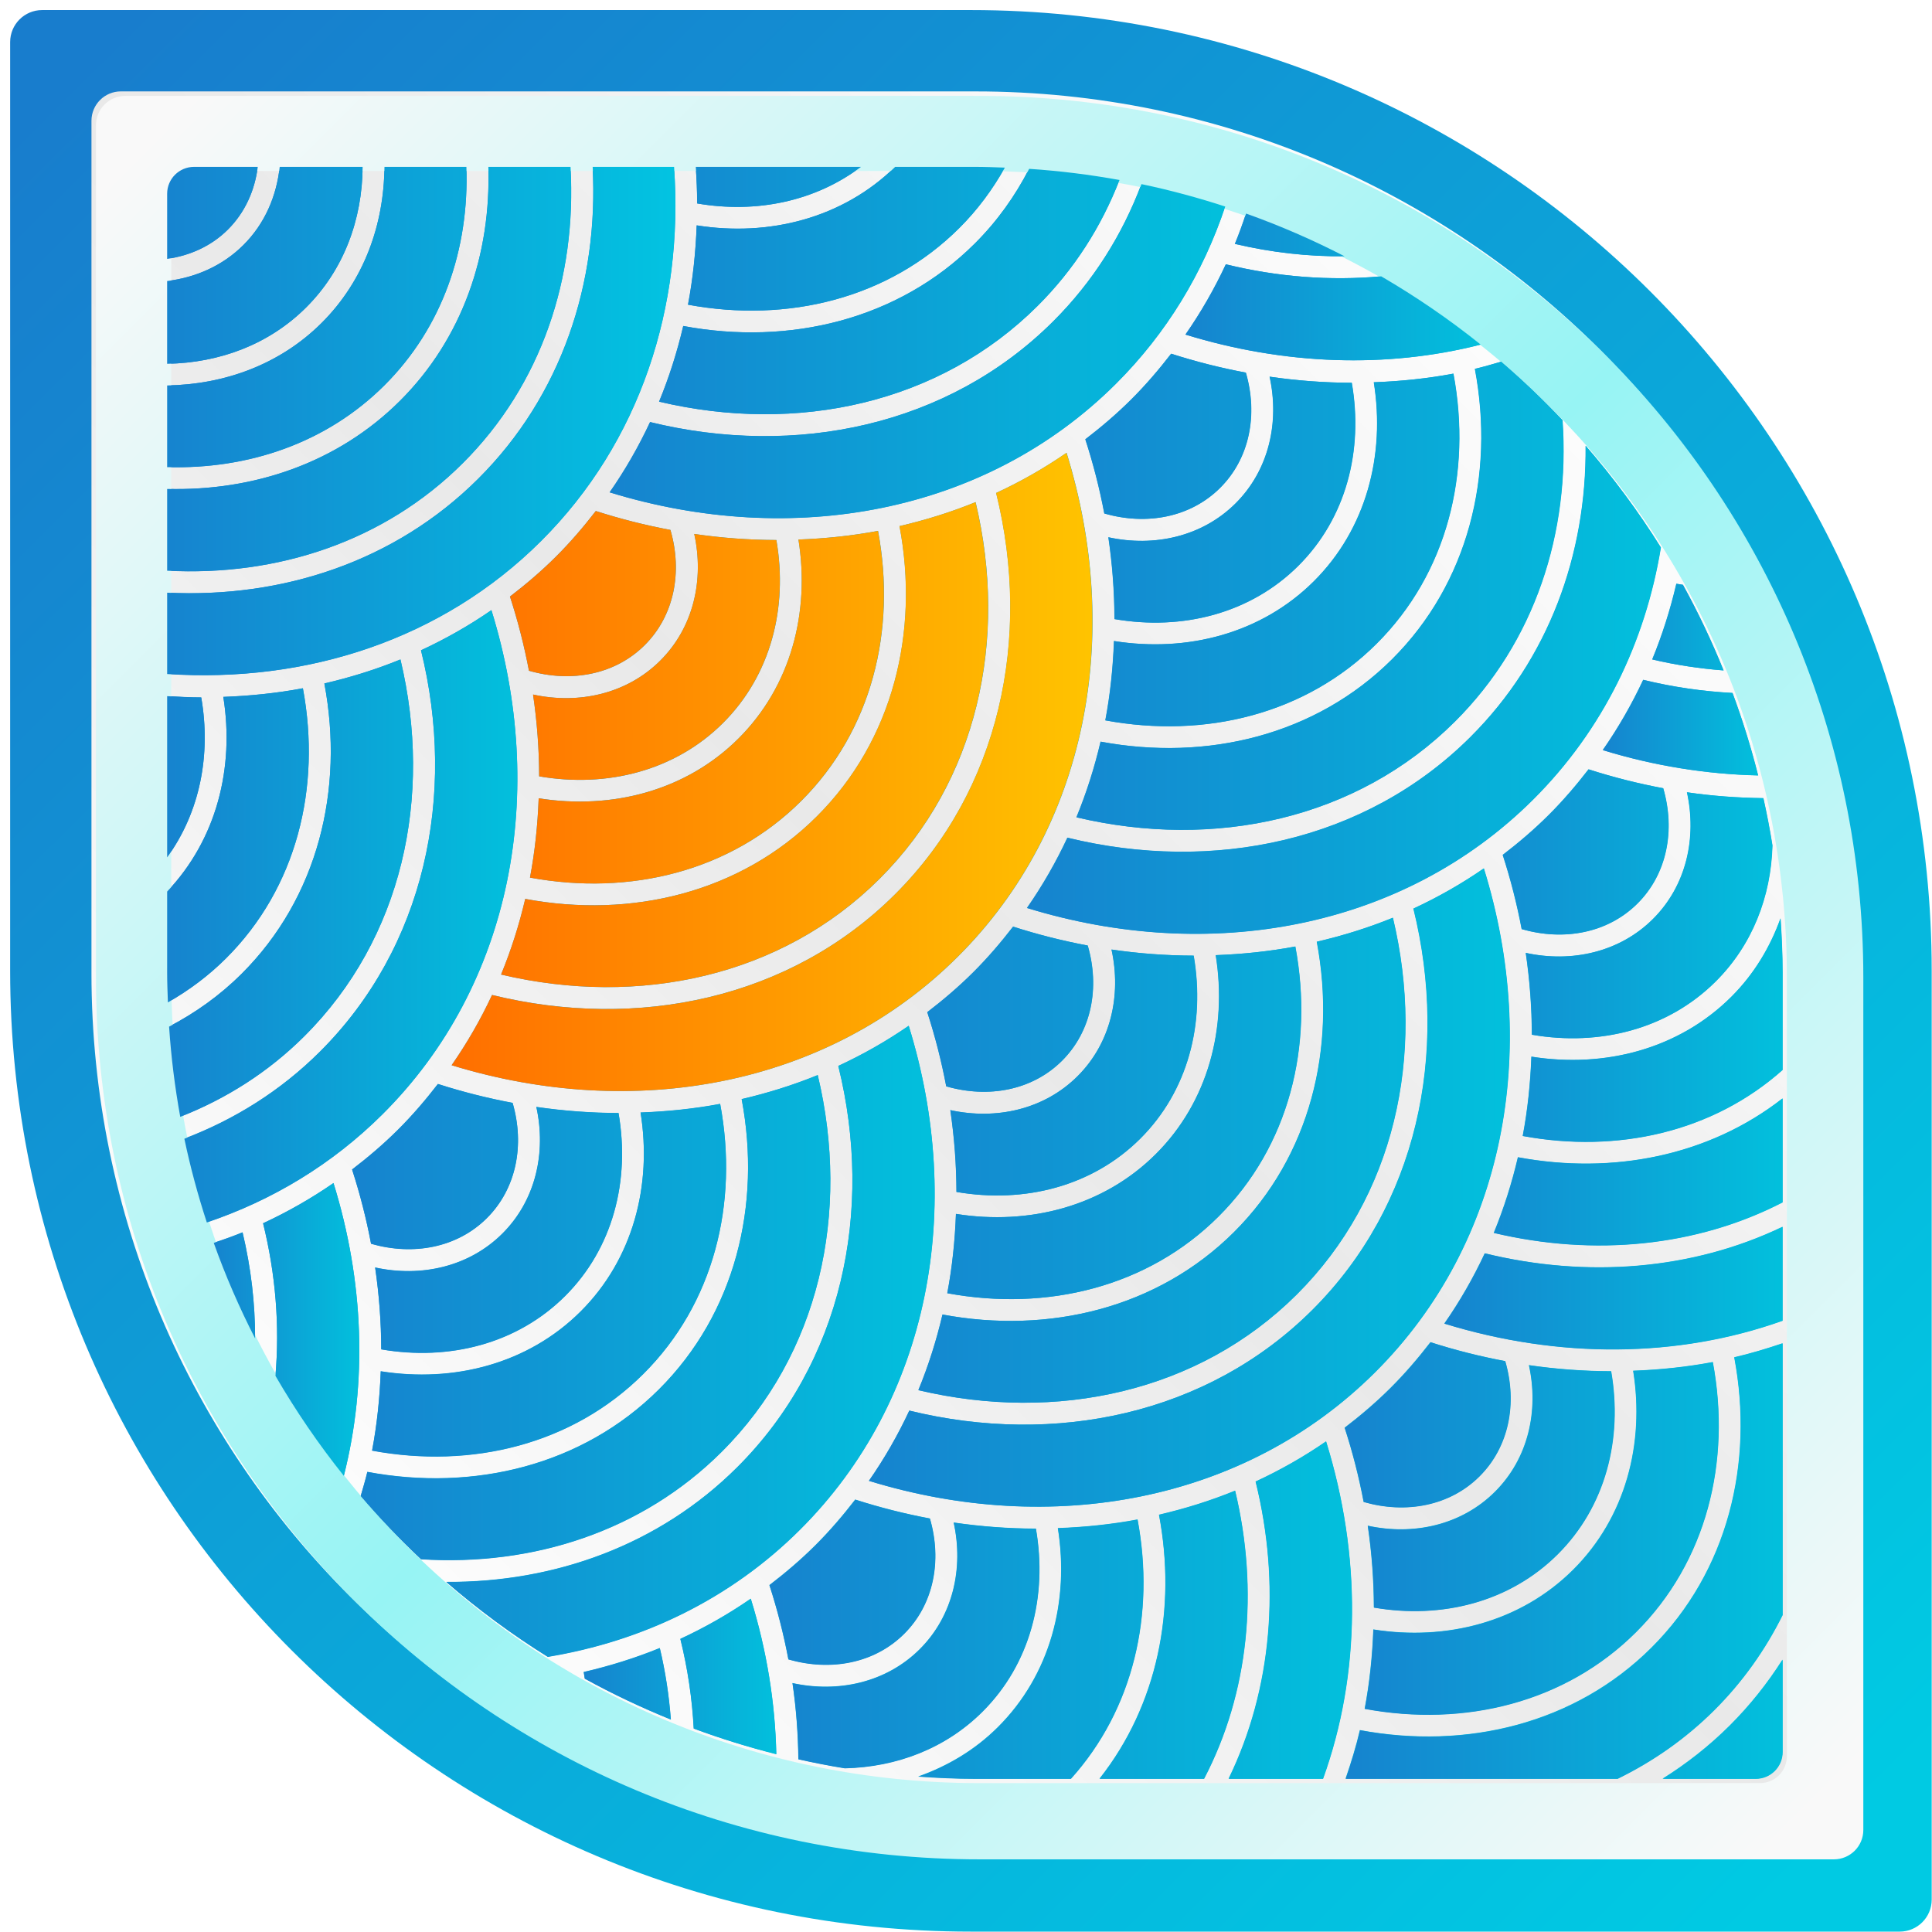 <?xml version="1.0" encoding="UTF-8" standalone="no"?>
<!-- Created with Inkscape (http://www.inkscape.org/) -->

<svg
   xmlns:osb="http://www.openswatchbook.org/uri/2009/osb"
   xmlns:dc="http://purl.org/dc/elements/1.1/"
   xmlns:cc="http://creativecommons.org/ns#"
   xmlns:rdf="http://www.w3.org/1999/02/22-rdf-syntax-ns#"
   xmlns:svg="http://www.w3.org/2000/svg"
   xmlns="http://www.w3.org/2000/svg"
   xmlns:xlink="http://www.w3.org/1999/xlink"
   xmlns:sodipodi="http://sodipodi.sourceforge.net/DTD/sodipodi-0.dtd"
   xmlns:inkscape="http://www.inkscape.org/namespaces/inkscape"
   width="86"
   height="86"
   viewBox="0 0 22.754 22.754"
   version="1.1"
   id="svg1307"
   inkscape:version="0.92.2 2405546, 2018-03-11"
   sodipodi:docname="fishtheke_final.svg">
  <defs
     id="defs1301">
    <linearGradient
       id="g"
       x1="73.413"
       x2="14.268"
       y1="14.27"
       y2="73.414"
       gradientUnits="userSpaceOnUse">
      <stop
         stop-color="#fff"
         offset="0"
         id="stop39" />
      <stop
         stop-color="#ffd42a"
         offset=".5"
         id="stop41"
         style="stop-color:#e9e9e9;stop-opacity:1" />
      <stop
         stop-color="#fff"
         offset="1"
         id="stop43" />
    </linearGradient>
    <filter
       style="color-interpolation-filters:sRGB"
       id="a">
      <feBlend
         in2="BackgroundImage"
         mode="saturation"
         id="feBlend21" />
    </filter>
    <linearGradient
       id="h"
       x1="2.517"
       x2="83.079"
       y1="6.807"
       y2="87.249"
       gradientTransform="matrix(0.92,0,0,0.918,3.639,-0.032)"
       gradientUnits="userSpaceOnUse"
       xlink:href="#linearGradient1186" />
    <linearGradient
       osb:paint="gradient"
       id="linearGradient1186">
      <stop
         style="stop-color:#f9f9f9;stop-opacity:1"
         id="stop1180"
         offset="0"
         stop-color="#ebf1f1" />
      <stop
         id="stop1182"
         offset=".508"
         stop-color="#97f4f4" />
      <stop
         id="stop1184"
         offset="1"
         stop-color="#cef7f7"
         style="stop-color:#f9f9f9;stop-opacity:1" />
    </linearGradient>
    <filter
       style="color-interpolation-filters:sRGB"
       inkscape:label="Drop Shadow"
       id="filter1053">
      <feFlood
         flood-opacity="0.498"
         flood-color="rgb(26,26,26)"
         result="flood"
         id="feFlood1043" />
      <feComposite
         in="flood"
         in2="SourceGraphic"
         operator="in"
         result="composite1"
         id="feComposite1045" />
      <feGaussianBlur
         in="composite1"
         stdDeviation="0.3"
         result="blur"
         id="feGaussianBlur1047" />
      <feOffset
         dx="0.2"
         dy="0.2"
         result="offset"
         id="feOffset1049" />
      <feComposite
         in="SourceGraphic"
         in2="offset"
         operator="over"
         result="composite2"
         id="feComposite1051" />
    </filter>
    <linearGradient
       id="i"
       x1="59.13"
       x2="84.823"
       y1="71.836"
       y2="71.836"
       gradientUnits="userSpaceOnUse"
       xlink:href="#b" />
    <linearGradient
       id="b">
      <stop
         stop-color="#187dcd"
         offset="0"
         id="stop14" />
      <stop
         stop-color="#00c6de"
         offset="1"
         id="stop16" />
    </linearGradient>
    <filter
       style="color-interpolation-filters:sRGB"
       id="filter1130">
      <feBlend
         in2="BackgroundImage"
         mode="saturation"
         id="feBlend1128" />
    </filter>
    <linearGradient
       id="s"
       x1="13.417"
       x2="46.825"
       y1="30.234"
       y2="30.234"
       gradientUnits="userSpaceOnUse"
       xlink:href="#linearGradient1271" />
    <linearGradient
       id="linearGradient1271">
      <stop
         id="stop1267"
         offset="0"
         stop-color="#187dcd"
         style="stop-color:#ff6600;stop-opacity:1" />
      <stop
         id="stop1269"
         offset="1"
         stop-color="#00c6de"
         style="stop-color:#ffcc00;stop-opacity:1" />
    </linearGradient>
    <filter
       style="color-interpolation-filters:sRGB"
       id="filter1138">
      <feBlend
         in2="BackgroundImage"
         mode="saturation"
         id="feBlend1136" />
    </filter>
    <linearGradient
       id="q"
       x1="42.637"
       x2="79.83"
       y1="27.012"
       y2="27.012"
       gradientUnits="userSpaceOnUse"
       xlink:href="#b" />
    <filter
       style="color-interpolation-filters:sRGB"
       id="filter1149">
      <feBlend
         in2="BackgroundImage"
         mode="saturation"
         id="feBlend1147" />
    </filter>
    <linearGradient
       id="n"
       x1="31.544"
       x2="64.952"
       y1="48.361"
       y2="48.361"
       gradientUnits="userSpaceOnUse"
       xlink:href="#b" />
    <filter
       style="color-interpolation-filters:sRGB"
       id="filter1160">
      <feBlend
         in2="BackgroundImage"
         mode="saturation"
         id="feBlend1158" />
    </filter>
    <linearGradient
       id="j"
       x1="30.296"
       x2="64.477"
       y1="74.261"
       y2="74.261"
       gradientUnits="userSpaceOnUse"
       xlink:href="#b" />
    <filter
       style="color-interpolation-filters:sRGB"
       id="filter1171">
      <feBlend
         in2="BackgroundImage"
         mode="saturation"
         id="feBlend1169" />
    </filter>
    <linearGradient
       id="k"
       x1="23.123"
       x2="34.422"
       y1="77.505"
       y2="77.505"
       gradientUnits="userSpaceOnUse"
       xlink:href="#b" />
    <filter
       style="color-interpolation-filters:sRGB"
       id="filter1182">
      <feBlend
         in2="BackgroundImage"
         mode="saturation"
         id="feBlend1180" />
    </filter>
    <linearGradient
       id="m"
       x1="9.888"
       x2="44.071"
       y1="61.118"
       y2="61.118"
       gradientUnits="userSpaceOnUse"
       xlink:href="#b" />
    <filter
       style="color-interpolation-filters:sRGB"
       id="filter1193">
      <feBlend
         in2="BackgroundImage"
         mode="saturation"
         id="feBlend1191" />
    </filter>
    <linearGradient
       id="l"
       x1="5.261"
       x2="13.802"
       y1="60.536"
       y2="60.536"
       gradientUnits="userSpaceOnUse"
       xlink:href="#b" />
    <filter
       style="color-interpolation-filters:sRGB"
       id="filter1204">
      <feBlend
         in2="BackgroundImage"
         mode="saturation"
         id="feBlend1202" />
    </filter>
    <linearGradient
       id="t"
       x1="1.981"
       x2="22.53"
       y1="40.337"
       y2="40.337"
       gradientUnits="userSpaceOnUse"
       xlink:href="#b" />
    <filter
       style="color-interpolation-filters:sRGB"
       id="filter1215">
      <feBlend
         in2="BackgroundImage"
         mode="saturation"
         id="feBlend1213" />
    </filter>
    <linearGradient
       id="u"
       x1="22.32"
       x2="58.438"
       y1="12.282"
       y2="12.282"
       gradientUnits="userSpaceOnUse"
       xlink:href="#b" />
    <filter
       style="color-interpolation-filters:sRGB"
       id="filter1226">
      <feBlend
         in2="BackgroundImage"
         mode="saturation"
         id="feBlend1224" />
    </filter>
    <linearGradient
       id="o"
       x1="64.491"
       x2="84.335"
       y1="47.333"
       y2="47.333"
       gradientUnits="userSpaceOnUse"
       xlink:href="#b" />
    <filter
       style="color-interpolation-filters:sRGB"
       id="filter1237">
      <feBlend
         in2="BackgroundImage"
         mode="saturation"
         id="feBlend1235" />
    </filter>
    <linearGradient
       id="p"
       x1="73.129"
       x2="82.244"
       y1="28.764"
       y2="28.764"
       gradientUnits="userSpaceOnUse"
       xlink:href="#b" />
    <filter
       style="color-interpolation-filters:sRGB"
       id="filter1248">
      <feBlend
         in2="BackgroundImage"
         mode="saturation"
         id="feBlend1246" />
    </filter>
    <linearGradient
       inkscape:collect="always"
       xlink:href="#c"
       id="linearGradient1194"
       x1="1.208"
       y1="16.121"
       x2="31.03"
       y2="16.121"
       gradientUnits="userSpaceOnUse" />
    <linearGradient
       id="c">
      <stop
         stop-color="#187dcd"
         offset="0"
         id="stop2" />
      <stop
         stop-color="#00cae3"
         offset="1"
         id="stop4" />
    </linearGradient>
    <filter
       style="color-interpolation-filters:sRGB"
       id="filter1256">
      <feBlend
         in2="BackgroundImage"
         mode="saturation"
         id="feBlend1254" />
    </filter>
    <linearGradient
       id="r"
       x1="52.041"
       x2="69.361"
       y1="9.564"
       y2="9.564"
       gradientUnits="userSpaceOnUse"
       xlink:href="#b" />
    <filter
       style="color-interpolation-filters:sRGB"
       id="filter1267">
      <feBlend
         in2="BackgroundImage"
         mode="saturation"
         id="feBlend1265" />
    </filter>
    <linearGradient
       id="e"
       x1="3.023"
       x2="81.318"
       y1="6.999"
       y2="85.811"
       gradientUnits="userSpaceOnUse"
       xlink:href="#c" />
    <filter
       style="color-interpolation-filters:sRGB"
       id="filter1278">
      <feBlend
         in2="BackgroundImage"
         mode="saturation"
         id="feBlend1276" />
    </filter>
  </defs>
  <sodipodi:namedview
     id="base"
     pagecolor="#ffffff"
     bordercolor="#666666"
     borderopacity="1.0"
     inkscape:pageopacity="0.0"
     inkscape:pageshadow="2"
     inkscape:zoom="11.313709"
     inkscape:cx="38.45099"
     inkscape:cy="36.320712"
     inkscape:document-units="mm"
     inkscape:current-layer="layer1"
     showgrid="false"
     units="px"
     inkscape:window-width="2880"
     inkscape:window-height="1506"
     inkscape:window-x="0"
     inkscape:window-y="0"
     inkscape:window-maximized="1" />
  <g
     inkscape:label="Ebene 1"
     inkscape:groupmode="layer"
     id="layer1"
     transform="translate(0,-274.246)">
    <g
       transform="matrix(0.265,0,0,0.265,0.04,274.285)"
       id="g96">
      <path
         style="fill:url(#e);filter:url(#a)"
         inkscape:connector-curvature="0"
         d="M 1.723,4.3 H 43 c 23.583,0 42.7,19.118 42.7,42.7 v 41.277 c 0,0.786 -0.637,1.423 -1.423,1.423 H 43 C 19.417,89.7 0.3,70.582 0.3,47 V 5.723 C 0.3,4.937 0.937,4.3 1.723,4.3 Z"
         id="path94"
         transform="translate(0,-4)" />
    </g>
    <g
       transform="matrix(0.265,0,0,0.265,0.04,274.285)"
       id="g88">
      <path
         style="fill:url(#g);stroke-width:0.994;filter:url(#a)"
         inkscape:connector-curvature="0"
         d="m 5.223,3.914 c -0.723,0 -1.309,0.585 -1.309,1.307 v 37.881 c 0,21.642 17.583,39.186 39.273,39.186 h 37.965 c 0.723,0 1.309,-0.583 1.309,-1.305 V 43.102 c 0,-21.642 -17.583,-39.187 -39.273,-39.187 z m 3.25,3.353 h 2.832 C 11.172,8.316 10.739,9.295 9.975,10.057 9.235,10.793 8.291,11.211 7.277,11.357 V 8.461 c -1e-7,-0.659 0.535,-1.193 1.195,-1.193 z m 3.807,0 h 3.686 c -0.019,2.345 -0.833,4.578 -2.514,6.252 -1.656,1.649 -3.856,2.459 -6.174,2.5 V 12.342 C 8.54,12.186 9.733,11.671 10.666,10.742 11.624,9.789 12.14,8.562 12.279,7.268 Z m 4.654,0 h 3.641 c 0.128,3.632 -1.051,7.13 -3.647,9.715 -2.571,2.56 -6.04,3.731 -9.65,3.629 v -3.629 c 2.555,-0.042 5.013,-0.934 6.863,-2.777 1.876,-1.868 2.773,-4.356 2.793,-6.938 z m 4.617,0 h 3.65 c 0.282,4.916 -1.284,9.683 -4.793,13.178 -3.485,3.471 -8.23,5.025 -13.131,4.769 v -3.633 c 3.845,0.1 7.576,-1.156 10.344,-3.912 2.792,-2.78 4.055,-6.537 3.93,-10.402 z m 4.635,0 h 3.617 c 0.439,6.196 -1.493,12.231 -5.916,16.637 -4.4,4.382 -10.422,6.311 -16.609,5.9 v -3.613 c 5.134,0.252 10.137,-1.39 13.82,-5.059 3.707,-3.692 5.365,-8.718 5.088,-13.865 z m 4.584,0 h 7.342 C 36.073,8.804 33.458,9.346 30.832,8.895 30.831,8.354 30.806,7.811 30.77,7.268 Z m 8.859,0 h 3.543 c 0.446,0 0.89,0.019 1.332,0.035 -0.542,0.969 -1.211,1.877 -2.027,2.689 -3.139,3.126 -7.613,4.224 -12.053,3.402 0.219,-1.155 0.342,-2.336 0.387,-3.525 3.22,0.512 6.487,-0.32 8.818,-2.602 z m 5.953,0.09 c 1.361,0.09 2.7,0.257 4.016,0.494 -0.802,2.066 -2.008,3.973 -3.643,5.602 -4.356,4.338 -10.679,5.701 -16.816,4.25 0.447,-1.088 0.805,-2.214 1.074,-3.363 4.726,0.884 9.562,-0.283 12.955,-3.662 0.999,-0.995 1.796,-2.116 2.414,-3.32 z m 4.992,0.678 c 1.267,0.265 2.508,0.601 3.723,0.996 -0.976,2.925 -2.59,5.619 -4.863,7.883 -5.794,5.77 -14.397,7.309 -22.492,4.818 0.693,-0.994 1.29,-2.038 1.797,-3.123 6.477,1.587 13.251,0.172 17.91,-4.469 1.779,-1.772 3.077,-3.853 3.926,-6.106 z m 4.648,1.309 c 1.509,0.537 2.971,1.174 4.379,1.898 -1.611,0.015 -3.248,-0.167 -4.873,-0.551 0.182,-0.443 0.345,-0.892 0.494,-1.348 z m -0.896,2.254 c 2.3,0.564 4.635,0.741 6.9,0.535 1.552,0.903 3.03,1.916 4.422,3.033 -4.167,1.064 -8.716,0.909 -13.117,-0.445 0.693,-0.994 1.289,-2.038 1.795,-3.123 z m -2.43,3.975 c 1.097,0.352 2.207,0.632 3.318,0.84 0.543,1.87 0.173,3.811 -1.145,5.123 -1.318,1.312 -3.266,1.678 -5.144,1.137 -0.209,-1.107 -0.49,-2.204 -0.844,-3.297 0.708,-0.543 1.393,-1.126 2.039,-1.77 0.646,-0.643 1.23,-1.328 1.775,-2.033 z m 14.662,0.354 c 0.955,0.819 1.865,1.686 2.728,2.6 0.343,4.994 -1.223,9.851 -4.785,13.398 -4.356,4.338 -10.679,5.701 -16.816,4.25 0.447,-1.088 0.805,-2.214 1.074,-3.363 4.726,0.884 9.562,-0.283 12.955,-3.662 3.393,-3.379 4.568,-8.197 3.68,-12.904 0.393,-0.091 0.777,-0.207 1.164,-0.318 z m -2.119,0.531 c 0.826,4.423 -0.277,8.878 -3.416,12.004 -3.139,3.126 -7.613,4.226 -12.053,3.404 0.219,-1.155 0.34,-2.336 0.385,-3.525 3.247,0.516 6.546,-0.329 8.881,-2.654 2.336,-2.326 3.184,-5.612 2.666,-8.846 1.194,-0.044 2.378,-0.165 3.537,-0.383 z m -8.168,0.135 c 1.22,0.178 2.439,0.268 3.65,0.271 0.521,3.009 -0.249,6.016 -2.377,8.135 -2.127,2.118 -5.147,2.887 -8.168,2.367 -0.003,-1.206 -0.093,-2.422 -0.271,-3.637 2.042,0.445 4.172,-0.029 5.654,-1.506 1.482,-1.476 1.958,-3.598 1.512,-5.631 z m 14.045,3.07 c 1.227,1.415 2.346,2.924 3.342,4.519 -0.689,4.199 -2.567,8.105 -5.678,11.203 -5.794,5.77 -14.397,7.309 -22.492,4.818 0.693,-0.994 1.29,-2.038 1.797,-3.123 6.477,1.587 13.249,0.17 17.908,-4.471 3.487,-3.473 5.167,-8.123 5.123,-12.947 z m -23.064,0.314 c 2.5,8.063 0.957,16.63 -4.838,22.4 -5.794,5.77 -14.397,7.307 -22.492,4.816 0.693,-0.994 1.29,-2.036 1.797,-3.121 6.477,1.587 13.249,0.17 17.908,-4.471 4.661,-4.641 6.093,-11.389 4.496,-17.84 1.086,-0.503 2.133,-1.097 3.129,-1.785 z m -4.043,2.191 c 1.459,6.113 0.083,12.409 -4.273,16.748 -4.356,4.338 -10.679,5.699 -16.816,4.248 0.447,-1.088 0.805,-2.212 1.074,-3.361 4.726,0.884 9.562,-0.283 12.955,-3.662 3.393,-3.379 4.568,-8.198 3.68,-12.906 1.157,-0.269 2.286,-0.619 3.381,-1.066 z m -16.879,0.396 c 1.097,0.352 2.205,0.632 3.316,0.84 0.543,1.87 0.173,3.811 -1.145,5.123 -1.318,1.312 -3.264,1.676 -5.143,1.135 -0.209,-1.107 -0.49,-2.204 -0.844,-3.297 0.708,-0.543 1.393,-1.126 2.039,-1.77 0.646,-0.643 1.23,-1.326 1.775,-2.031 z m 12.543,0.883 c 0.826,4.423 -0.277,8.88 -3.416,12.006 -3.139,3.126 -7.613,4.224 -12.053,3.402 0.219,-1.155 0.342,-2.336 0.387,-3.525 3.247,0.516 6.542,-0.329 8.877,-2.654 2.336,-2.326 3.186,-5.61 2.668,-8.844 1.194,-0.044 2.378,-0.167 3.537,-0.385 z m -8.168,0.137 c 1.22,0.178 2.439,0.266 3.65,0.27 0.521,3.009 -0.249,6.018 -2.377,8.137 -2.127,2.118 -5.146,2.885 -8.166,2.365 -0.003,-1.206 -0.093,-2.42 -0.271,-3.635 2.042,0.445 4.17,-0.031 5.652,-1.508 1.482,-1.476 1.958,-3.596 1.512,-5.629 z m 43.643,2.211 c 0.097,0.018 0.194,0.03 0.291,0.047 0.676,1.225 1.276,2.497 1.807,3.805 -1.055,-0.082 -2.115,-0.239 -3.17,-0.488 0.447,-1.088 0.803,-2.214 1.072,-3.363 z m -52.66,1.174 c 2.5,8.063 0.957,16.628 -4.838,22.398 -2.245,2.236 -4.914,3.832 -7.811,4.809 -0.396,-1.214 -0.732,-2.454 -0.998,-3.721 2.219,-0.844 4.272,-2.119 6.021,-3.861 4.661,-4.641 6.093,-11.39 4.496,-17.842 1.086,-0.503 2.133,-1.095 3.129,-1.783 z m -4.043,2.191 c 1.459,6.113 0.083,12.407 -4.273,16.746 -1.605,1.598 -3.48,2.779 -5.512,3.576 -0.237,-1.313 -0.406,-2.649 -0.496,-4.008 1.165,-0.607 2.254,-1.381 3.221,-2.344 3.393,-3.379 4.568,-8.197 3.68,-12.904 1.157,-0.269 2.286,-0.619 3.381,-1.066 z m 55.229,0.904 c 1.318,0.323 2.647,0.513 3.969,0.584 0.443,1.193 0.822,2.416 1.137,3.664 -2.292,-0.053 -4.616,-0.422 -6.902,-1.125 0.693,-0.994 1.29,-2.038 1.797,-3.123 z m -59.564,0.375 c 0.826,4.423 -0.279,8.878 -3.418,12.004 -0.783,0.78 -1.652,1.425 -2.58,1.953 -0.016,-0.436 -0.033,-0.87 -0.033,-1.31 v -3.615 c 2.196,-2.313 2.998,-5.501 2.494,-8.648 1.194,-0.044 2.378,-0.165 3.537,-0.383 z m -6.031,0.348 c 0.506,0.032 1.011,0.057 1.514,0.059 0.442,2.552 -0.057,5.098 -1.514,7.107 z m 63.168,3.256 c 1.097,0.352 2.205,0.632 3.316,0.84 0.543,1.87 0.171,3.811 -1.147,5.123 -1.318,1.312 -3.264,1.678 -5.143,1.137 -0.209,-1.107 -0.488,-2.204 -0.842,-3.297 0.708,-0.543 1.393,-1.126 2.039,-1.77 0.646,-0.643 1.23,-1.328 1.775,-2.033 z m 4.373,1.02 c 1.133,0.165 2.268,0.246 3.394,0.26 0.154,0.693 0.29,1.392 0.402,2.1 -0.064,2.271 -0.889,4.421 -2.522,6.047 -2.127,2.118 -5.147,2.887 -8.168,2.367 -0.003,-1.206 -0.093,-2.422 -0.271,-3.637 2.042,0.445 4.172,-0.029 5.654,-1.506 1.482,-1.476 1.956,-3.598 1.51,-5.631 z m -9.02,3.385 c 2.5,8.063 0.957,16.628 -4.838,22.398 -5.794,5.77 -14.397,7.309 -22.492,4.818 0.693,-0.994 1.289,-2.036 1.795,-3.121 6.477,1.587 13.251,0.17 17.91,-4.471 4.661,-4.641 6.093,-11.389 4.496,-17.84 1.086,-0.503 2.133,-1.097 3.129,-1.785 z m -4.043,2.191 c 1.459,6.113 0.083,12.407 -4.273,16.746 -4.356,4.338 -10.679,5.701 -16.816,4.25 0.447,-1.088 0.803,-2.212 1.072,-3.361 4.726,0.884 9.562,-0.283 12.955,-3.662 3.393,-3.379 4.57,-8.198 3.682,-12.906 1.157,-0.269 2.286,-0.619 3.381,-1.066 z m 17.221,0.025 c 0.054,0.801 0.09,1.607 0.09,2.422 v 4.314 c -3.103,2.762 -7.339,3.714 -11.547,2.936 0.219,-1.155 0.34,-2.336 0.385,-3.525 3.247,0.516 6.546,-0.329 8.881,-2.654 1.013,-1.009 1.728,-2.205 2.191,-3.492 z m -34.1,0.371 c 1.097,0.352 2.205,0.632 3.316,0.84 0.543,1.87 0.173,3.811 -1.145,5.123 -1.318,1.312 -3.266,1.676 -5.144,1.135 -0.209,-1.107 -0.488,-2.204 -0.842,-3.297 0.708,-0.543 1.393,-1.126 2.039,-1.77 0.646,-0.643 1.23,-1.326 1.775,-2.031 z m 12.543,0.883 c 0.826,4.423 -0.279,8.878 -3.418,12.004 -3.139,3.126 -7.611,4.226 -12.051,3.404 0.219,-1.155 0.34,-2.336 0.385,-3.525 3.247,0.516 6.544,-0.329 8.879,-2.654 2.336,-2.326 3.186,-5.61 2.668,-8.844 1.194,-0.044 2.378,-0.167 3.537,-0.385 z m -8.17,0.135 c 1.22,0.178 2.441,0.268 3.652,0.271 0.521,3.009 -0.249,6.018 -2.377,8.137 -2.127,2.118 -5.146,2.885 -8.166,2.365 -0.003,-1.206 -0.095,-2.422 -0.273,-3.637 2.042,0.445 4.172,-0.029 5.654,-1.506 1.482,-1.476 1.956,-3.598 1.51,-5.631 z m -9.018,3.387 c 2.5,8.063 0.957,16.628 -4.838,22.398 -3.099,3.086 -7.004,4.95 -11.203,5.643 -1.592,-0.992 -3.098,-2.105 -4.51,-3.326 4.817,0.028 9.455,-1.635 12.924,-5.09 4.661,-4.641 6.095,-11.39 4.498,-17.842 1.086,-0.503 2.133,-1.095 3.129,-1.783 z m -4.043,2.189 c 1.459,6.113 0.083,12.409 -4.273,16.748 -3.538,3.524 -8.375,5.084 -13.355,4.768 -0.944,-0.888 -1.839,-1.826 -2.682,-2.811 0.102,-0.356 0.21,-0.71 0.295,-1.07 4.726,0.884 9.562,-0.283 12.955,-3.662 3.393,-3.379 4.568,-8.197 3.68,-12.904 1.157,-0.269 2.286,-0.621 3.381,-1.068 z m -16.879,0.396 c 1.097,0.352 2.207,0.632 3.318,0.84 0.543,1.87 0.171,3.811 -1.147,5.123 -1.318,1.312 -3.266,1.678 -5.144,1.137 -0.209,-1.107 -0.488,-2.206 -0.842,-3.299 0.708,-0.543 1.393,-1.124 2.039,-1.768 0.646,-0.643 1.23,-1.328 1.775,-2.033 z m 59.756,0.643 v 4.617 c -3.827,1.974 -8.377,2.411 -12.832,1.357 0.447,-1.088 0.803,-2.212 1.072,-3.361 4.197,0.785 8.477,-0.051 11.76,-2.613 z m -47.213,0.242 c 0.826,4.423 -0.279,8.878 -3.418,12.004 -3.139,3.126 -7.611,4.226 -12.051,3.404 0.219,-1.155 0.34,-2.336 0.385,-3.525 3.247,0.516 6.544,-0.329 8.879,-2.654 2.336,-2.326 3.186,-5.612 2.668,-8.846 1.194,-0.044 2.378,-0.165 3.537,-0.383 z m -8.17,0.135 c 1.22,0.178 2.441,0.268 3.652,0.271 0.521,3.009 -0.249,6.016 -2.377,8.135 -2.127,2.118 -5.147,2.887 -8.168,2.367 -0.003,-1.206 -0.093,-2.422 -0.271,-3.637 2.042,0.445 4.172,-0.029 5.654,-1.506 1.482,-1.476 1.956,-3.598 1.51,-5.631 z m -9.014,3.383 c 1.353,4.364 1.511,8.873 0.459,13.008 -1.121,-1.398 -2.135,-2.883 -3.039,-4.441 0.193,-2.228 0.01,-4.521 -0.549,-6.779 1.086,-0.503 2.133,-1.099 3.129,-1.787 z m 64.396,1.945 v 4.172 c -4.663,1.664 -9.945,1.693 -15.029,0.129 0.693,-0.994 1.29,-2.038 1.797,-3.123 4.544,1.113 9.229,0.742 13.232,-1.178 z m -68.438,0.246 c 0.375,1.571 0.559,3.153 0.557,4.711 -0.699,-1.368 -1.317,-2.784 -1.838,-4.246 0.431,-0.14 0.861,-0.293 1.281,-0.465 z m 52.793,4.883 c 1.097,0.352 2.207,0.632 3.318,0.84 0.543,1.87 0.173,3.809 -1.145,5.121 -1.318,1.312 -3.266,1.678 -5.144,1.137 -0.209,-1.107 -0.49,-2.204 -0.844,-3.297 0.708,-0.543 1.395,-1.126 2.041,-1.77 0.646,-0.643 1.228,-1.326 1.773,-2.031 z m 15.645,0.049 v 12.072 c -0.766,1.539 -1.773,2.97 -3.039,4.231 -1.279,1.274 -2.731,2.282 -4.295,3.047 h -12.084 c 0.244,-0.71 0.465,-1.427 0.637,-2.16 4.726,0.884 9.562,-0.283 12.955,-3.662 3.393,-3.379 4.57,-8.198 3.682,-12.906 0.728,-0.169 1.44,-0.383 2.144,-0.621 z m -3.1,0.834 c 0.826,4.423 -0.279,8.878 -3.418,12.004 -3.139,3.126 -7.611,4.226 -12.051,3.404 0.219,-1.155 0.34,-2.336 0.385,-3.525 3.247,0.516 6.544,-0.329 8.879,-2.654 2.336,-2.326 3.186,-5.61 2.668,-8.844 1.194,-0.044 2.378,-0.167 3.537,-0.385 z m -8.17,0.137 c 1.22,0.178 2.439,0.266 3.65,0.27 0.521,3.009 -0.249,6.016 -2.377,8.135 -2.127,2.118 -5.144,2.887 -8.164,2.367 -0.003,-1.206 -0.093,-2.422 -0.271,-3.637 2.042,0.445 4.168,-0.029 5.65,-1.506 1.482,-1.476 1.958,-3.596 1.512,-5.629 z m -9.016,3.389 c 1.573,5.072 1.543,10.341 -0.137,14.99 h -4.193 c 1.94,-3.993 2.321,-8.672 1.199,-13.207 1.086,-0.503 2.135,-1.095 3.131,-1.783 z m -4.043,2.189 c 1.061,4.446 0.614,8.985 -1.381,12.801 h -4.644 c 2.585,-3.272 3.435,-7.544 2.644,-11.732 1.157,-0.269 2.286,-0.621 3.381,-1.068 z m -16.879,0.396 c 1.097,0.352 2.203,0.632 3.314,0.84 0.543,1.87 0.173,3.811 -1.145,5.123 -1.318,1.312 -3.264,1.678 -5.143,1.137 -0.209,-1.107 -0.488,-2.206 -0.842,-3.299 0.708,-0.543 1.393,-1.124 2.039,-1.768 0.646,-0.643 1.23,-1.328 1.775,-2.033 z m 12.543,0.885 c 0.784,4.2 -0.176,8.427 -2.963,11.52 h -4.268 c -0.846,0 -1.682,-0.04 -2.514,-0.098 1.305,-0.461 2.518,-1.176 3.539,-2.193 2.336,-2.326 3.184,-5.612 2.666,-8.846 1.194,-0.044 2.38,-0.165 3.539,-0.383 z m -8.17,0.135 c 1.22,0.178 2.441,0.268 3.652,0.271 0.521,3.009 -0.249,6.016 -2.377,8.135 -1.643,1.636 -3.818,2.458 -6.115,2.512 -0.694,-0.112 -1.382,-0.247 -2.062,-0.398 -0.014,-1.123 -0.096,-2.255 -0.262,-3.385 2.042,0.445 4.172,-0.028 5.654,-1.504 1.482,-1.476 1.956,-3.598 1.51,-5.631 z m -9.018,3.385 c 0.709,2.287 1.084,4.614 1.135,6.906 -1.251,-0.315 -2.475,-0.694 -3.67,-1.137 -0.071,-1.326 -0.267,-2.662 -0.594,-3.984 1.086,-0.503 2.133,-1.097 3.129,-1.785 z m -4.043,2.191 c 0.252,1.058 0.409,2.119 0.49,3.176 -1.315,-0.534 -2.592,-1.137 -3.824,-1.816 -0.017,-0.097 -0.029,-0.196 -0.047,-0.293 1.157,-0.269 2.286,-0.619 3.381,-1.066 z m 49.895,0.52 v 4.096 c 0,0.659 -0.535,1.193 -1.195,1.193 h -4.133 c 1.062,-0.665 2.065,-1.448 2.982,-2.361 0.905,-0.902 1.683,-1.885 2.346,-2.928 z"
         id="path86"
         inkscape:export-filename="/home/mo/Dokumente/Icons for Sailfish/fishtheke4_86.png"
         inkscape:export-xdpi="87.78466"
         inkscape:export-ydpi="87.78466" />
    </g>
    <g
       transform="matrix(0.265,0,0,0.265,0.04,274.285)"
       id="g54">
      <path
         inkscape:connector-curvature="0"
         d="m 5.223,3.914 c -0.723,0 -1.309,0.585 -1.309,1.307 v 37.881 c 0,21.642 17.583,39.186 39.273,39.186 h 37.965 c 0.723,0 1.309,-0.583 1.309,-1.305 V 43.102 C 82.461,21.46 64.878,3.915 43.188,3.915 Z M 8.455,7.252 h 34.707 c 19.829,0 35.902,16.04 35.902,35.824 v 34.629 c 0,0.659 -0.534,1.195 -1.195,1.195 h -34.707 c -19.829,0 -35.902,-16.04 -35.902,-35.824 V 8.445 c 0,-0.659 0.534,-1.193 1.195,-1.193 z"
         id="path52"
         inkscape:export-filename="/home/mo/Dokumente/Icons for Sailfish/fishtheke4_172.png"
         inkscape:export-xdpi="175.56932"
         inkscape:export-ydpi="175.56932"
         style="fill:url(#h);stroke-width:0.994;filter:url(#filter1053)" />
    </g>
    <g
       transform="matrix(0.265,0,0,0.265,0.04,274.285)"
       id="g84">
      <path
         style="fill:url(#i);stroke-width:1.744;filter:url(#a)"
         inkscape:connector-curvature="0"
         transform="matrix(0.909,0,0,0.909,3.92,3.912)"
         d="m 65.469,61.164 c -0.6,0.776 -1.242,1.526 -1.953,2.234 -0.711,0.708 -1.465,1.35 -2.244,1.947 0.389,1.202 0.698,2.409 0.928,3.627 2.067,0.595 4.21,0.194 5.66,-1.25 1.45,-1.444 1.857,-3.577 1.26,-5.635 -1.223,-0.229 -2.443,-0.536 -3.65,-0.924 z m 17.213,0.053 c -0.775,0.262 -1.56,0.498 -2.361,0.684 0.977,5.18 -0.315,10.483 -4.049,14.201 -3.733,3.718 -9.053,5.002 -14.254,4.029 -0.189,0.807 -0.433,1.596 -0.701,2.377 h 13.295 c 1.721,-0.841 3.319,-1.952 4.727,-3.353 1.393,-1.387 2.501,-2.961 3.344,-4.654 z m -3.412,0.918 c -1.276,0.24 -2.577,0.375 -3.891,0.424 0.57,3.558 -0.366,7.171 -2.936,9.73 -2.569,2.558 -6.197,3.488 -9.77,2.92 -0.049,1.308 -0.183,2.608 -0.424,3.879 4.885,0.904 9.806,-0.305 13.26,-3.744 3.454,-3.439 4.668,-8.343 3.76,-13.209 z m -8.988,0.15 c 0.491,2.237 -0.031,4.569 -1.662,6.193 -1.631,1.624 -3.972,2.148 -6.219,1.658 0.196,1.336 0.296,2.673 0.299,4 3.323,0.571 6.644,-0.273 8.984,-2.603 2.341,-2.331 3.188,-5.641 2.615,-8.951 -1.332,-0.003 -2.676,-0.101 -4.018,-0.297 z m 12.4,14.402 c -0.73,1.147 -1.586,2.229 -2.582,3.221 -1.009,1.005 -2.112,1.868 -3.281,2.6 h 4.547 c 0.727,0 1.316,-0.587 1.316,-1.312 z"
         id="path56" />
      <path
         style="fill:url(#s);stroke-width:1.552;filter:url(#a)"
         inkscape:connector-curvature="0"
         transform="matrix(1.023,0,0,1.019,3.346,3.353)"
         d="m 42.914,16.314 c -0.973,0.675 -1.997,1.258 -3.059,1.752 1.56,6.331 0.161,12.953 -4.394,17.508 -4.554,4.554 -11.173,5.944 -17.504,4.387 -0.495,1.065 -1.079,2.089 -1.756,3.064 7.912,2.444 16.322,0.934 21.984,-4.729 5.663,-5.663 7.172,-14.07 4.729,-21.982 z m -3.951,2.15 c -1.07,0.439 -2.174,0.783 -3.305,1.047 0.868,4.62 -0.281,9.35 -3.598,12.666 -3.317,3.317 -8.043,4.461 -12.662,3.594 -0.263,1.128 -0.611,2.231 -1.049,3.299 5.998,1.424 12.178,0.088 16.436,-4.17 4.258,-4.258 5.604,-10.436 4.178,-16.436 z m -16.498,0.389 c -0.533,0.692 -1.103,1.363 -1.734,1.994 -0.631,0.631 -1.302,1.203 -1.994,1.736 0.345,1.072 0.62,2.15 0.824,3.236 1.836,0.531 3.74,0.173 5.027,-1.115 1.288,-1.288 1.65,-3.192 1.119,-5.027 -1.086,-0.204 -2.17,-0.479 -3.242,-0.824 z m 12.26,0.867 c -1.133,0.214 -2.29,0.333 -3.457,0.377 0.506,3.174 -0.324,6.397 -2.607,8.68 -2.282,2.282 -5.504,3.112 -8.678,2.606 -0.043,1.167 -0.163,2.326 -0.377,3.459 4.34,0.806 8.712,-0.272 11.779,-3.34 3.068,-3.068 4.147,-7.441 3.34,-11.781 z m -7.984,0.133 c 0.436,1.996 -0.028,4.077 -1.477,5.525 -1.449,1.449 -3.53,1.915 -5.525,1.478 0.174,1.192 0.263,2.385 0.266,3.568 2.952,0.51 5.904,-0.244 7.982,-2.322 2.079,-2.079 2.831,-5.032 2.322,-7.984 -1.183,-0.003 -2.377,-0.091 -3.568,-0.266 z"
         id="path58" />
      <path
         style="fill:url(#q);stroke-width:1.744;filter:url(#a)"
         inkscape:connector-curvature="0"
         transform="matrix(0.909,0,0,0.909,3.92,3.912)"
         d="m 52.787,12.83 c -0.6,0.776 -1.242,1.528 -1.953,2.236 -0.711,0.708 -1.465,1.35 -2.244,1.947 0.389,1.202 0.698,2.409 0.928,3.627 2.067,0.595 4.21,0.194 5.66,-1.25 1.45,-1.444 1.857,-3.579 1.26,-5.637 -1.223,-0.229 -2.443,-0.536 -3.65,-0.924 z m 16.133,0.389 c -0.425,0.122 -0.849,0.249 -1.281,0.35 0.977,5.18 -0.315,10.481 -4.049,14.199 -3.733,3.718 -9.054,5.002 -14.254,4.029 -0.296,1.264 -0.689,2.502 -1.182,3.699 6.752,1.596 13.709,0.097 18.502,-4.676 3.919,-3.903 5.643,-9.245 5.266,-14.74 -0.95,-1.005 -1.952,-1.96 -3.002,-2.861 z m -2.332,0.584 c -1.276,0.24 -2.579,0.373 -3.893,0.422 0.57,3.558 -0.364,7.173 -2.934,9.732 -2.569,2.558 -6.197,3.488 -9.77,2.92 -0.049,1.308 -0.183,2.608 -0.424,3.879 4.885,0.904 9.806,-0.305 13.26,-3.744 3.454,-3.439 4.668,-8.343 3.76,-13.209 z m -8.988,0.148 c 0.491,2.237 -0.031,4.571 -1.662,6.195 -1.631,1.624 -3.974,2.148 -6.221,1.658 0.196,1.336 0.296,2.673 0.299,4 3.323,0.571 6.646,-0.273 8.986,-2.603 2.341,-2.331 3.188,-5.641 2.615,-8.951 -1.332,-0.003 -2.676,-0.103 -4.018,-0.299 z m 15.453,3.379 c 0.048,5.308 -1.8,10.425 -5.637,14.246 -5.127,5.106 -12.577,6.664 -19.703,4.918 -0.557,1.194 -1.214,2.341 -1.977,3.436 8.907,2.74 18.373,1.048 24.748,-5.301 3.423,-3.409 5.488,-7.706 6.246,-12.326 -1.096,-1.756 -2.327,-3.416 -3.678,-4.973 z"
         id="path60" />
      <path
         style="fill:url(#n);stroke-width:1.552;filter:url(#a)"
         inkscape:connector-curvature="0"
         transform="matrix(1.023,0,0,1.019,3.346,3.353)"
         d="m 61.041,34.441 c -0.973,0.675 -1.997,1.258 -3.059,1.752 1.56,6.331 0.161,12.953 -4.394,17.508 -4.554,4.554 -11.173,5.944 -17.504,4.387 -0.495,1.065 -1.079,2.089 -1.756,3.064 7.912,2.444 16.322,0.934 21.984,-4.729 5.663,-5.663 7.172,-14.07 4.729,-21.982 z m -3.951,2.15 c -1.07,0.439 -2.174,0.783 -3.305,1.047 0.868,4.62 -0.281,9.35 -3.598,12.666 -3.317,3.317 -8.043,4.461 -12.662,3.594 -0.263,1.128 -0.611,2.231 -1.049,3.299 5.998,1.424 12.178,0.088 16.436,-4.17 4.258,-4.258 5.604,-10.436 4.178,-16.436 z m -16.498,0.389 c -0.533,0.692 -1.103,1.363 -1.734,1.994 -0.631,0.631 -1.302,1.203 -1.994,1.736 0.345,1.072 0.62,2.15 0.824,3.236 1.836,0.531 3.74,0.173 5.027,-1.115 1.288,-1.288 1.65,-3.192 1.119,-5.027 -1.086,-0.204 -2.17,-0.479 -3.242,-0.824 z m 12.26,0.867 c -1.133,0.214 -2.29,0.333 -3.457,0.377 0.506,3.174 -0.324,6.397 -2.607,8.68 -2.282,2.282 -5.504,3.112 -8.678,2.606 -0.043,1.167 -0.163,2.326 -0.377,3.459 4.34,0.806 8.712,-0.272 11.779,-3.34 3.068,-3.068 4.147,-7.441 3.34,-11.781 z m -7.984,0.133 c 0.436,1.996 -0.028,4.077 -1.477,5.525 -1.449,1.449 -3.53,1.915 -5.525,1.478 0.174,1.192 0.263,2.385 0.266,3.568 2.952,0.51 5.904,-0.244 7.982,-2.322 2.079,-2.079 2.831,-5.032 2.322,-7.984 -1.183,-0.003 -2.377,-0.091 -3.568,-0.266 z"
         id="path62" />
      <path
         style="fill:url(#j);stroke-width:1.744;filter:url(#a)"
         inkscape:connector-curvature="0"
         transform="matrix(0.909,0,0,0.909,3.92,3.912)"
         d="m 60.361,66.014 c -1.095,0.757 -2.248,1.409 -3.443,1.963 1.235,4.99 0.815,10.138 -1.32,14.531 h 4.613 c 1.848,-5.115 1.881,-10.913 0.15,-16.494 z m -4.447,2.41 c -1.205,0.492 -2.448,0.878 -3.721,1.174 0.869,4.608 -0.064,9.31 -2.908,12.91 h 5.109 c 2.194,-4.199 2.687,-9.192 1.52,-14.084 z m -18.572,0.436 c -0.6,0.776 -1.242,1.528 -1.953,2.236 -0.711,0.708 -1.465,1.348 -2.244,1.945 0.389,1.202 0.698,2.411 0.928,3.629 2.067,0.595 4.208,0.194 5.658,-1.25 1.45,-1.444 1.857,-3.579 1.26,-5.637 -1.223,-0.229 -2.442,-0.536 -3.648,-0.924 z m 13.801,0.973 c -1.276,0.24 -2.579,0.373 -3.893,0.422 0.57,3.558 -0.364,7.173 -2.934,9.732 -1.124,1.119 -2.459,1.907 -3.894,2.414 0.915,0.063 1.835,0.107 2.766,0.107 h 4.695 c 3.066,-3.403 4.123,-8.055 3.26,-12.676 z m -8.988,0.148 c 0.491,2.237 -0.031,4.571 -1.662,6.195 -1.631,1.624 -3.974,2.146 -6.221,1.656 0.183,1.243 0.274,2.487 0.289,3.723 0.748,0.166 1.504,0.316 2.268,0.439 2.527,-0.059 4.921,-0.964 6.729,-2.764 2.341,-2.331 3.188,-5.641 2.615,-8.951 -1.332,-0.003 -2.676,-0.103 -4.018,-0.299 z"
         id="path64" />
      <path
         style="fill:url(#k);stroke-width:1.744;filter:url(#a)"
         inkscape:connector-curvature="0"
         transform="matrix(0.909,0,0,0.909,3.92,3.912)"
         d="m 32.232,73.705 c -1.095,0.757 -2.248,1.411 -3.443,1.965 0.36,1.455 0.576,2.923 0.654,4.383 1.314,0.487 2.661,0.905 4.037,1.252 -0.056,-2.522 -0.468,-5.083 -1.248,-7.6 z m -4.449,2.412 c -1.205,0.492 -2.446,0.876 -3.719,1.172 0.02,0.107 0.033,0.215 0.051,0.322 1.355,0.747 2.762,1.413 4.209,2 -0.089,-1.163 -0.263,-2.33 -0.541,-3.494 z"
         id="path66" />
      <path
         style="fill:url(#m);stroke-width:1.744;filter:url(#a)"
         inkscape:connector-curvature="0"
         transform="matrix(0.909,0,0,0.909,3.92,3.912)"
         d="m 39.953,45.691 c -1.095,0.757 -2.248,1.409 -3.443,1.963 1.757,7.098 0.181,14.522 -4.947,19.629 -3.816,3.801 -8.921,5.632 -14.221,5.602 1.554,1.343 3.211,2.569 4.963,3.66 4.62,-0.762 8.916,-2.813 12.326,-6.209 6.375,-6.349 8.073,-15.774 5.322,-24.645 z m -4.447,2.41 c -1.205,0.492 -2.448,0.878 -3.721,1.174 0.977,5.18 -0.315,10.481 -4.049,14.199 -3.733,3.718 -9.053,5.002 -14.254,4.029 -0.093,0.397 -0.212,0.787 -0.324,1.178 0.927,1.083 1.913,2.115 2.951,3.092 5.479,0.348 10.8,-1.369 14.693,-5.246 4.794,-4.774 6.308,-11.7 4.703,-18.426 z m -18.572,0.436 c -0.6,0.776 -1.242,1.528 -1.953,2.236 -0.711,0.708 -1.465,1.348 -2.244,1.945 0.389,1.202 0.698,2.411 0.928,3.629 2.067,0.595 4.21,0.194 5.66,-1.25 1.45,-1.444 1.857,-3.579 1.26,-5.637 -1.223,-0.229 -2.443,-0.536 -3.65,-0.924 z m 13.801,0.973 c -1.276,0.24 -2.579,0.373 -3.893,0.422 0.57,3.558 -0.364,7.173 -2.934,9.732 -2.569,2.558 -6.197,3.488 -9.77,2.92 -0.049,1.308 -0.183,2.608 -0.424,3.879 4.885,0.904 9.806,-0.307 13.26,-3.746 3.454,-3.439 4.668,-8.341 3.76,-13.207 z m -8.988,0.148 c 0.491,2.237 -0.031,4.571 -1.662,6.195 -1.631,1.624 -3.974,2.146 -6.221,1.656 0.196,1.336 0.296,2.675 0.299,4.002 3.323,0.571 6.646,-0.273 8.986,-2.603 2.341,-2.331 3.188,-5.641 2.615,-8.951 -1.332,-0.003 -2.676,-0.103 -4.018,-0.299 z"
         id="path68" />
      <path
         style="fill:url(#l);stroke-width:1.744;filter:url(#a)"
         inkscape:connector-curvature="0"
         transform="matrix(0.909,0,0,0.909,3.92,3.912)"
         d="m 11.828,53.381 c -1.095,0.757 -2.248,1.411 -3.443,1.965 0.615,2.485 0.817,5.008 0.605,7.459 0.994,1.714 2.111,3.348 3.344,4.887 1.158,-4.549 0.983,-9.509 -0.506,-14.311 z m -4.447,2.41 c -0.462,0.189 -0.934,0.357 -1.408,0.512 0.573,1.609 1.252,3.167 2.022,4.672 0.002,-1.715 -0.201,-3.456 -0.613,-5.184 z"
         id="path70" />
      <path
         style="fill:url(#t);stroke-width:1.744;filter:url(#a)"
         inkscape:connector-curvature="0"
         transform="matrix(0.909,0,0,0.909,3.92,3.912)"
         d="m 19.549,25.369 c -1.095,0.757 -2.246,1.409 -3.441,1.963 1.757,7.098 0.181,14.522 -4.947,19.629 -1.925,1.917 -4.184,3.322 -6.625,4.25 0.292,1.394 0.662,2.758 1.098,4.094 3.187,-1.074 6.123,-2.831 8.594,-5.291 6.375,-6.349 8.073,-15.774 5.322,-24.645 z m -4.447,2.41 c -1.205,0.492 -2.448,0.878 -3.721,1.174 0.977,5.18 -0.315,10.481 -4.049,14.199 -1.063,1.059 -2.262,1.91 -3.543,2.578 0.099,1.495 0.284,2.965 0.545,4.41 2.235,-0.877 4.299,-2.177 6.064,-3.936 4.794,-4.774 6.308,-11.7 4.703,-18.426 z m -4.771,1.408 c -1.276,0.24 -2.577,0.373 -3.891,0.422 0.554,3.463 -0.33,6.971 -2.746,9.516 v 3.977 c 0,0.484 0.02,0.963 0.037,1.443 1.021,-0.582 1.978,-1.292 2.84,-2.15 3.454,-3.439 4.668,-8.341 3.76,-13.207 z m -6.637,0.383 v 7.885 c 1.603,-2.211 2.152,-5.012 1.666,-7.82 -0.553,-0.001 -1.11,-0.029 -1.666,-0.064 z"
         id="path72" />
      <path
         style="fill:url(#u);stroke-width:1.744;filter:url(#a)"
         inkscape:connector-curvature="0"
         transform="matrix(0.909,0,0,0.909,3.92,3.912)"
         d="m 29.541,3.693 c 0.04,0.598 0.069,1.195 0.07,1.789 2.889,0.497 5.765,-0.099 8.008,-1.789 z m 9.748,0 c -2.565,2.511 -6.16,3.424 -9.703,2.861 -0.049,1.308 -0.183,2.608 -0.424,3.879 4.885,0.904 9.806,-0.305 13.26,-3.744 0.898,-0.894 1.634,-1.893 2.231,-2.959 -0.487,-0.018 -0.974,-0.037 -1.465,-0.037 z m 6.551,0.098 c -0.68,1.325 -1.558,2.56 -2.656,3.654 -3.733,3.718 -9.054,5.002 -14.254,4.029 -0.296,1.264 -0.689,2.502 -1.182,3.699 6.752,1.596 13.709,0.097 18.502,-4.676 1.799,-1.791 3.125,-3.889 4.008,-6.162 -1.447,-0.261 -2.92,-0.446 -4.418,-0.545 z m 5.492,0.746 c -0.933,2.478 -2.363,4.768 -4.32,6.717 -5.127,5.106 -12.579,6.664 -19.705,4.918 -0.557,1.194 -1.214,2.341 -1.977,3.436 8.907,2.74 18.373,1.048 24.748,-5.301 2.501,-2.491 4.276,-5.456 5.35,-8.674 -1.336,-0.434 -2.701,-0.804 -4.096,-1.096 z"
         id="path74" />
      <path
         style="fill:url(#o);stroke-width:1.744;filter:url(#a)"
         inkscape:connector-curvature="0"
         transform="matrix(0.909,0,0,0.909,3.92,3.912)"
         d="m 73.195,33.152 c -0.6,0.776 -1.242,1.528 -1.953,2.236 -0.711,0.708 -1.465,1.35 -2.244,1.947 0.389,1.202 0.698,2.409 0.928,3.627 2.067,0.595 4.208,0.194 5.658,-1.25 1.45,-1.444 1.857,-3.579 1.26,-5.637 -1.223,-0.229 -2.442,-0.536 -3.648,-0.924 z m 4.812,1.121 c 0.491,2.237 -0.031,4.571 -1.662,6.195 -1.631,1.624 -3.974,2.148 -6.221,1.658 0.196,1.336 0.296,2.673 0.299,4 3.323,0.571 6.646,-0.273 8.986,-2.603 1.796,-1.788 2.705,-4.154 2.775,-6.652 -0.124,-0.778 -0.274,-1.548 -0.443,-2.311 -1.24,-0.016 -2.487,-0.105 -3.734,-0.287 z m 4.574,6.164 c -0.51,1.416 -1.298,2.732 -2.412,3.842 -2.569,2.558 -6.197,3.488 -9.77,2.92 -0.049,1.308 -0.183,2.608 -0.424,3.879 4.63,0.857 9.291,-0.189 12.705,-3.228 v -4.748 c 0,-0.896 -0.041,-1.783 -0.1,-2.664 z m 0.1,8.807 c -3.612,2.819 -8.322,3.738 -12.939,2.875 -0.296,1.264 -0.687,2.502 -1.18,3.699 4.902,1.159 9.908,0.678 14.119,-1.494 z m 0,6.277 c -4.405,2.112 -9.56,2.52 -14.561,1.295 -0.557,1.194 -1.214,2.341 -1.977,3.436 5.594,1.721 11.407,1.69 16.537,-0.141 z"
         id="path76" />
      <path
         style="fill:url(#p);stroke-width:1.744;filter:url(#a)"
         inkscape:connector-curvature="0"
         transform="matrix(0.909,0,0,0.909,3.92,3.912)"
         d="m 77.488,24.078 c -0.296,1.264 -0.687,2.502 -1.18,3.699 1.161,0.275 2.327,0.447 3.488,0.537 -0.584,-1.438 -1.245,-2.837 -1.988,-4.186 -0.107,-0.018 -0.214,-0.031 -0.32,-0.051 z m -1.621,4.697 c -0.557,1.194 -1.216,2.341 -1.978,3.436 2.516,0.774 5.074,1.18 7.596,1.238 -0.347,-1.374 -0.765,-2.719 -1.252,-4.031 -1.454,-0.079 -2.915,-0.287 -4.365,-0.643 z"
         id="path78" />
      <path
         inkscape:connector-curvature="0"
         transform="matrix(0.909,0,0,0.909,3.92,3.912)"
         d="m 5.01,3.693 c -0.727,0 -1.316,0.587 -1.316,1.312 V 8.193 C 4.808,8.033 5.848,7.572 6.662,6.762 7.504,5.924 7.979,4.847 8.125,3.693 Z m 4.188,0 C 9.044,5.117 8.475,6.466 7.422,7.516 6.396,8.538 5.082,9.104 3.693,9.275 v 4.047 c 2.55,-0.045 4.971,-0.938 6.793,-2.752 1.849,-1.841 2.745,-4.296 2.766,-6.877 z m 5.121,0 c -0.022,2.84 -1.009,5.578 -3.072,7.633 -2.036,2.028 -4.741,3.008 -7.553,3.055 v 3.994 c 3.972,0.112 7.79,-1.177 10.619,-3.994 2.855,-2.844 4.152,-6.691 4.012,-10.687 z m 5.08,0 c 0.138,4.253 -1.253,8.386 -4.324,11.445 -3.045,3.033 -7.15,4.413 -11.381,4.303 v 3.998 c 5.392,0.281 10.613,-1.429 14.447,-5.248 3.861,-3.846 5.586,-9.089 5.275,-14.498 z m 5.1,0 c 0.305,5.663 -1.519,11.192 -5.598,15.254 -4.053,4.036 -9.558,5.844 -15.207,5.566 v 3.977 c 6.808,0.451 13.434,-1.671 18.275,-6.492 4.867,-4.847 6.993,-11.488 6.51,-18.305 z"
         id="path80"
         style="fill:url(#linearGradient1194);fill-opacity:1;stroke-width:1.744;filter:url(#a)"
         inkscape:export-xdpi="609.07422"
         inkscape:export-ydpi="609.07422" />
      <path
         style="fill:url(#r);stroke-width:1.744;filter:url(#a)"
         inkscape:connector-curvature="0"
         transform="matrix(0.909,0,0,0.909,3.92,3.912)"
         d="m 56.447,5.977 c -0.164,0.501 -0.344,0.995 -0.545,1.482 1.788,0.423 3.589,0.624 5.361,0.607 -1.549,-0.798 -3.156,-1.499 -4.816,-2.09 z m -0.986,2.481 c -0.557,1.194 -1.214,2.341 -1.977,3.436 4.843,1.49 9.848,1.661 14.434,0.49 -1.532,-1.23 -3.158,-2.344 -4.865,-3.338 -2.493,0.227 -5.061,0.032 -7.592,-0.588 z"
         id="path82" />
    </g>
  </g>
</svg>
